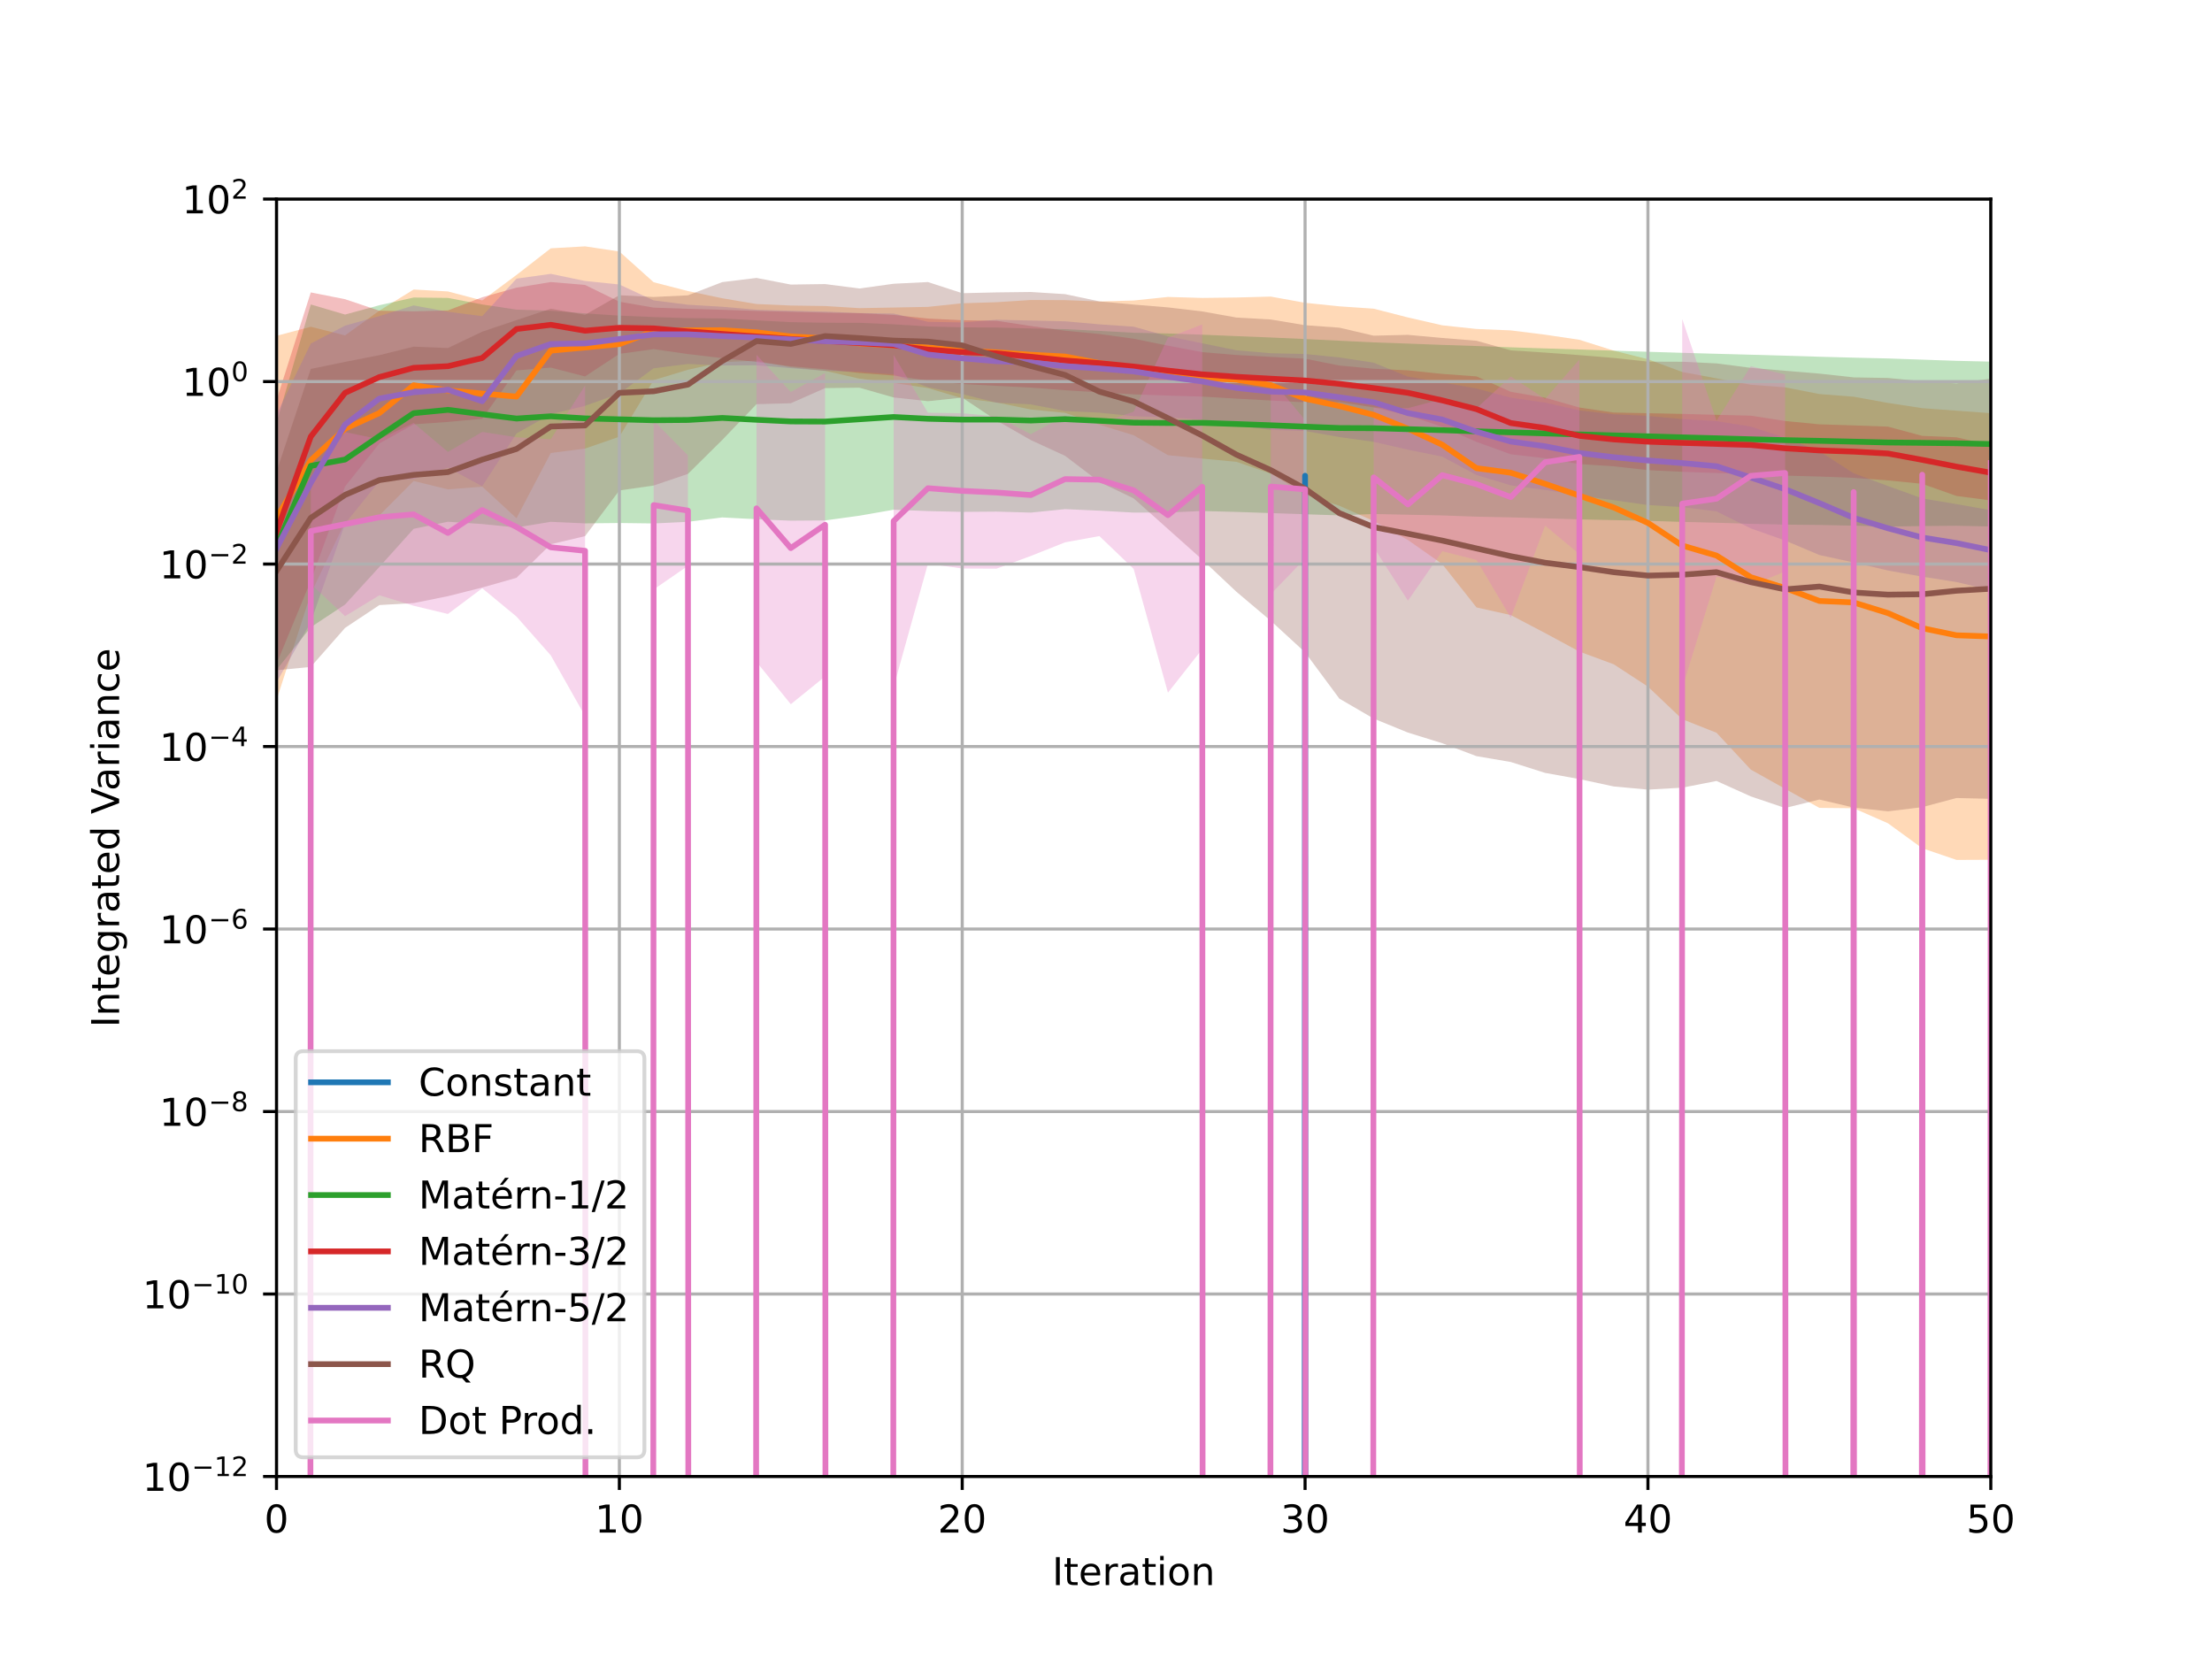 <?xml version="1.0" encoding="utf-8" standalone="no"?>
<!DOCTYPE svg PUBLIC "-//W3C//DTD SVG 1.1//EN"
  "http://www.w3.org/Graphics/SVG/1.1/DTD/svg11.dtd">
<!-- Created with matplotlib (https://matplotlib.org/) -->
<svg height="432pt" version="1.1" viewBox="0 0 576 432" width="576pt" xmlns="http://www.w3.org/2000/svg" xmlns:xlink="http://www.w3.org/1999/xlink">
 <defs>
  <style type="text/css">
*{stroke-linecap:butt;stroke-linejoin:round;}
  </style>
 </defs>
 <g id="figure_1">
  <g id="patch_1">
   <path d="M 0 432 
L 576 432 
L 576 0 
L 0 0 
z
" style="fill:#ffffff;"/>
  </g>
  <g id="axes_1">
   <g id="patch_2">
    <path d="M 72 384.48 
L 518.4 384.48 
L 518.4 51.84 
L 72 51.84 
z
" style="fill:#ffffff;"/>
   </g>
   <g id="PolyCollection_1">
    <path clip-path="url(#p7ffddc17d1)" d="M 339.84 317.853 
L 339.84 -70.086 
L 339.84 317.853 
L 339.84 317.853 
z
" style="fill:#1f77b4;fill-opacity:0.3;"/>
   </g>
   <g id="PolyCollection_2">
    <path clip-path="url(#p7ffddc17d1)" d="M 72 182.339 
L 72 87.451 
L 80.928 85.082 
L 89.856 87.334 
L 98.784 80.897 
L 107.712 75.39 
L 116.64 75.891 
L 125.568 78.234 
L 134.496 71.597 
L 143.424 64.659 
L 152.352 64.151 
L 161.28 65.491 
L 170.208 73.497 
L 179.136 75.787 
L 188.064 77.666 
L 196.992 79.166 
L 205.92 79.56 
L 214.848 79.688 
L 223.776 80.239 
L 232.704 80.078 
L 241.632 79.911 
L 250.56 78.968 
L 259.488 78.691 
L 268.416 78.118 
L 277.344 78.156 
L 286.272 78.495 
L 295.2 78.251 
L 304.128 77.324 
L 313.056 77.582 
L 321.984 77.472 
L 330.912 77.232 
L 339.84 78.846 
L 348.768 79.77 
L 357.696 80.38 
L 366.624 82.665 
L 375.552 84.709 
L 384.48 85.664 
L 393.408 86.034 
L 402.336 87.151 
L 411.264 88.478 
L 420.192 91.303 
L 429.12 93.543 
L 438.048 96.855 
L 446.976 98.529 
L 455.904 100.188 
L 464.832 100.857 
L 473.76 102.607 
L 482.688 103.299 
L 491.616 104.914 
L 500.544 106.285 
L 509.472 106.938 
L 518.4 107.592 
L 518.4 223.88 
L 518.4 223.88 
L 509.472 223.923 
L 500.544 220.875 
L 491.616 214.381 
L 482.688 210.461 
L 473.76 210.372 
L 464.832 205.398 
L 455.904 200.408 
L 446.976 190.81 
L 438.048 187.281 
L 429.12 178.797 
L 420.192 172.972 
L 411.264 169.676 
L 402.336 164.846 
L 393.408 160.169 
L 384.48 158.177 
L 375.552 146.881 
L 366.624 140.622 
L 357.696 135.666 
L 348.768 131.703 
L 339.84 128.768 
L 330.912 123.347 
L 321.984 120.261 
L 313.056 119.416 
L 304.128 118.534 
L 295.2 113.335 
L 286.272 110.603 
L 277.344 107.516 
L 268.416 106.634 
L 259.488 104.8 
L 250.56 103.71 
L 241.632 101.06 
L 232.704 99.715 
L 223.776 98.603 
L 214.848 96.559 
L 205.92 95.648 
L 196.992 93.921 
L 188.064 94.301 
L 179.136 96.293 
L 170.208 98.991 
L 161.28 113.716 
L 152.352 116.811 
L 143.424 117.958 
L 134.496 134.944 
L 125.568 126.727 
L 116.64 127.437 
L 107.712 125.254 
L 98.784 134.215 
L 89.856 135.929 
L 80.928 154.611 
L 72 182.339 
z
" style="fill:#ff7f0e;fill-opacity:0.3;"/>
   </g>
   <g id="PolyCollection_3">
    <path clip-path="url(#p7ffddc17d1)" d="M 72 174.417 
L 72 110.139 
L 80.928 79.282 
L 89.856 81.91 
L 98.784 79.483 
L 107.712 77.474 
L 116.64 77.578 
L 125.568 79.282 
L 134.496 80.626 
L 143.424 80.915 
L 152.352 81.605 
L 161.28 82.186 
L 170.208 82.557 
L 179.136 82.83 
L 188.064 82.919 
L 196.992 83.42 
L 205.92 83.891 
L 214.848 84.036 
L 223.776 84.057 
L 232.704 84.445 
L 241.632 85.011 
L 250.56 85.234 
L 259.488 85.286 
L 268.416 85.532 
L 277.344 85.712 
L 286.272 86.162 
L 295.2 86.648 
L 304.128 86.839 
L 313.056 87.151 
L 321.984 87.527 
L 330.912 87.882 
L 339.84 88.285 
L 348.768 88.714 
L 357.696 89.159 
L 366.624 89.471 
L 375.552 89.809 
L 384.48 90.1 
L 393.408 90.437 
L 402.336 90.727 
L 411.264 91.011 
L 420.192 91.306 
L 429.12 91.603 
L 438.048 91.87 
L 446.976 92.125 
L 455.904 92.366 
L 464.832 92.623 
L 473.76 92.891 
L 482.688 93.133 
L 491.616 93.342 
L 500.544 93.654 
L 509.472 93.958 
L 518.4 94.166 
L 518.4 137.085 
L 518.4 137.085 
L 509.472 136.907 
L 500.544 136.979 
L 491.616 137.106 
L 482.688 136.879 
L 473.76 136.693 
L 464.832 136.605 
L 455.904 136.403 
L 446.976 136.12 
L 438.048 135.901 
L 429.12 135.63 
L 420.192 135.439 
L 411.264 135.245 
L 402.336 134.981 
L 393.408 134.726 
L 384.48 134.539 
L 375.552 134.217 
L 366.624 134.037 
L 357.696 133.851 
L 348.768 134.2 
L 339.84 133.913 
L 330.912 133.603 
L 321.984 133.302 
L 313.056 133.066 
L 304.128 133.457 
L 295.2 133.477 
L 286.272 132.978 
L 277.344 132.575 
L 268.416 133.479 
L 259.488 133.221 
L 250.56 133.294 
L 241.632 133.083 
L 232.704 132.729 
L 223.776 134.292 
L 214.848 135.519 
L 205.92 135.586 
L 196.992 135.203 
L 188.064 134.738 
L 179.136 135.881 
L 170.208 136.306 
L 161.28 136.192 
L 152.352 136.288 
L 143.424 135.884 
L 134.496 137.352 
L 125.568 136.456 
L 116.64 135.863 
L 107.712 137.707 
L 98.784 147.637 
L 89.856 157.412 
L 80.928 163.329 
L 72 174.417 
z
" style="fill:#2ca02c;fill-opacity:0.3;"/>
   </g>
   <g id="PolyCollection_4">
    <path clip-path="url(#p7ffddc17d1)" d="M 72 172.898 
L 72 104.221 
L 80.928 76.141 
L 89.856 77.913 
L 98.784 80.91 
L 107.712 81.071 
L 116.64 80.832 
L 125.568 77.405 
L 134.496 74.906 
L 143.424 73.444 
L 152.352 74.198 
L 161.28 78.567 
L 170.208 80.102 
L 179.136 80.417 
L 188.064 80.666 
L 196.992 80.967 
L 205.92 81.186 
L 214.848 81.418 
L 223.776 81.553 
L 232.704 82.008 
L 241.632 82.952 
L 250.56 83.381 
L 259.488 83.53 
L 268.416 84.885 
L 277.344 86.115 
L 286.272 86.969 
L 295.2 88.201 
L 304.128 90.011 
L 313.056 91.692 
L 321.984 92.436 
L 330.912 92.928 
L 339.84 93.405 
L 348.768 95.183 
L 357.696 96.016 
L 366.624 96.434 
L 375.552 97.363 
L 384.48 98.011 
L 393.408 102.022 
L 402.336 103.56 
L 411.264 106.121 
L 420.192 107.42 
L 429.12 107.593 
L 438.048 107.777 
L 446.976 108.021 
L 455.904 108.237 
L 464.832 109.624 
L 473.76 110.49 
L 482.688 110.772 
L 491.616 111.095 
L 500.544 113.5 
L 509.472 113.878 
L 518.4 115.88 
L 518.4 130.312 
L 518.4 130.312 
L 509.472 129.151 
L 500.544 125.991 
L 491.616 125.095 
L 482.688 124.43 
L 473.76 124.087 
L 464.832 123.848 
L 455.904 123.495 
L 446.976 123.18 
L 438.048 122.858 
L 429.12 122.425 
L 420.192 121.424 
L 411.264 120.849 
L 402.336 119.326 
L 393.408 118.299 
L 384.48 115.069 
L 375.552 111.151 
L 366.624 108.145 
L 357.696 106.086 
L 348.768 104.716 
L 339.84 104.767 
L 330.912 104.294 
L 321.984 103.804 
L 313.056 103.269 
L 304.128 103.007 
L 295.2 102.693 
L 286.272 102.171 
L 277.344 101.617 
L 268.416 100.93 
L 259.488 100.473 
L 250.56 99.997 
L 241.632 99.137 
L 232.704 97.794 
L 223.776 97.123 
L 214.848 96.147 
L 205.92 95.384 
L 196.992 94.26 
L 188.064 93.256 
L 179.136 92.196 
L 170.208 90.918 
L 161.28 92.145 
L 152.352 98.027 
L 143.424 95.721 
L 134.496 96.457 
L 125.568 109.039 
L 116.64 109.873 
L 107.712 110.496 
L 98.784 115.474 
L 89.856 126.665 
L 80.928 151.236 
L 72 172.898 
z
" style="fill:#d62728;fill-opacity:0.3;"/>
   </g>
   <g id="PolyCollection_5">
    <path clip-path="url(#p7ffddc17d1)" d="M 72 177.683 
L 72 107.948 
L 80.928 89.46 
L 89.856 84.796 
L 98.784 82.308 
L 107.712 79.529 
L 116.64 81.175 
L 125.568 82.332 
L 134.496 72.558 
L 143.424 71.31 
L 152.352 73.168 
L 161.28 74.081 
L 170.208 78.224 
L 179.136 79.349 
L 188.064 79.874 
L 196.992 80.657 
L 205.92 80.905 
L 214.848 81.131 
L 223.776 81.525 
L 232.704 81.641 
L 241.632 83.798 
L 250.56 83.971 
L 259.488 83.255 
L 268.416 83.464 
L 277.344 83.662 
L 286.272 84.452 
L 295.2 85.066 
L 304.128 87.572 
L 313.056 89.389 
L 321.984 91.216 
L 330.912 91.986 
L 339.84 92.176 
L 348.768 93.082 
L 357.696 94.437 
L 366.624 98.07 
L 375.552 99.583 
L 384.48 101.172 
L 393.408 103.567 
L 402.336 104.85 
L 411.264 106.862 
L 420.192 107.882 
L 429.12 108.309 
L 438.048 109.119 
L 446.976 109.674 
L 455.904 111.084 
L 464.832 114.005 
L 473.76 117.496 
L 482.688 123.236 
L 491.616 126.555 
L 500.544 129.781 
L 509.472 131.276 
L 518.4 132.851 
L 518.4 153.68 
L 518.4 153.68 
L 509.472 151.565 
L 500.544 150.168 
L 491.616 148.56 
L 482.688 146.465 
L 473.76 144.529 
L 464.832 140.747 
L 455.904 137.6 
L 446.976 133.143 
L 438.048 132.055 
L 429.12 131.513 
L 420.192 130.243 
L 411.264 129.066 
L 402.336 127.571 
L 393.408 126.385 
L 384.48 123.695 
L 375.552 118.904 
L 366.624 117.095 
L 357.696 115.051 
L 348.768 113.813 
L 339.84 112.229 
L 330.912 111.952 
L 321.984 110.795 
L 313.056 109.267 
L 304.128 108.668 
L 295.2 108.378 
L 286.272 107.458 
L 277.344 107.035 
L 268.416 105.301 
L 259.488 104.864 
L 250.56 102.61 
L 241.632 100.845 
L 232.704 97.491 
L 223.776 96.802 
L 214.848 96.581 
L 205.92 95.869 
L 196.992 95.123 
L 188.064 95.167 
L 179.136 94.779 
L 170.208 95.894 
L 161.28 102.493 
L 152.352 105.676 
L 143.424 107.842 
L 134.496 112.875 
L 125.568 126.614 
L 116.64 121.783 
L 107.712 124.742 
L 98.784 125.278 
L 89.856 136.348 
L 80.928 162.026 
L 72 177.683 
z
" style="fill:#9467bd;fill-opacity:0.3;"/>
   </g>
   <g id="PolyCollection_6">
    <path clip-path="url(#p7ffddc17d1)" d="M 72 174.534 
L 72 122.825 
L 80.928 96.069 
L 89.856 94.232 
L 98.784 92.484 
L 107.712 90.271 
L 116.64 90.626 
L 125.568 86.365 
L 134.496 83.355 
L 143.424 80.385 
L 152.352 81.97 
L 161.28 76.874 
L 170.208 77.334 
L 179.136 76.899 
L 188.064 73.462 
L 196.992 72.372 
L 205.92 74.101 
L 214.848 73.971 
L 223.776 75.123 
L 232.704 73.886 
L 241.632 73.442 
L 250.56 76.347 
L 259.488 76.141 
L 268.416 76.032 
L 277.344 76.594 
L 286.272 78.473 
L 295.2 79.312 
L 304.128 80.043 
L 313.056 81.096 
L 321.984 82.693 
L 330.912 83.198 
L 339.84 84.684 
L 348.768 85.327 
L 357.696 87.408 
L 366.624 87.193 
L 375.552 88.003 
L 384.48 88.728 
L 393.408 91.235 
L 402.336 91.812 
L 411.264 92.478 
L 420.192 93.207 
L 429.12 94.163 
L 438.048 94.2 
L 446.976 94.629 
L 455.904 95.787 
L 464.832 96.544 
L 473.76 97.288 
L 482.688 98.267 
L 491.616 98.422 
L 500.544 99.297 
L 509.472 99.847 
L 518.4 98.6 
L 518.4 208.017 
L 518.4 208.017 
L 509.472 207.799 
L 500.544 210.183 
L 491.616 211.273 
L 482.688 210.288 
L 473.76 208.196 
L 464.832 210.4 
L 455.904 207.382 
L 446.976 203.362 
L 438.048 205.111 
L 429.12 205.615 
L 420.192 204.789 
L 411.264 202.868 
L 402.336 201.259 
L 393.408 198.425 
L 384.48 196.899 
L 375.552 193.532 
L 366.624 190.762 
L 357.696 187.119 
L 348.768 181.922 
L 339.84 169.865 
L 330.912 161.653 
L 321.984 154.115 
L 313.056 145.717 
L 304.128 137.743 
L 295.2 129.779 
L 286.272 125.483 
L 277.344 118.7 
L 268.416 114.594 
L 259.488 109.482 
L 250.56 103.537 
L 241.632 104.469 
L 232.704 103.493 
L 223.776 100.954 
L 214.848 101.062 
L 205.92 105.009 
L 196.992 105.246 
L 188.064 114.567 
L 179.136 123.401 
L 170.208 126.433 
L 161.28 127.711 
L 152.352 139.606 
L 143.424 141.719 
L 134.496 150.461 
L 125.568 152.99 
L 116.64 155.242 
L 107.712 157.043 
L 98.784 157.558 
L 89.856 163.506 
L 80.928 173.662 
L 72 174.534 
z
" style="fill:#8c564b;fill-opacity:0.3;"/>
   </g>
   <g id="PolyCollection_7">
    <path clip-path="url(#p7ffddc17d1)" d="M 80.928 152.065 
L 80.928 124.529 
L 89.856 112.52 
L 98.784 114.372 
L 107.712 110.15 
L 116.64 117.676 
L 125.568 112.472 
L 134.496 113.867 
L 143.424 114.373 
L 152.352 100.393 
L 152.352 186.461 
L 152.352 186.461 
L 143.424 170.66 
L 134.496 160.553 
L 125.568 153.18 
L 116.64 159.877 
L 107.712 157.738 
L 98.784 155.017 
L 89.856 160.45 
L 80.928 152.065 
z
" style="fill:#e377c2;fill-opacity:0.3;"/>
    <path clip-path="url(#p7ffddc17d1)" d="M 170.208 153.498 
L 170.208 109.556 
L 179.136 118.574 
L 179.136 147.345 
L 179.136 147.345 
L 170.208 153.498 
z
" style="fill:#e377c2;fill-opacity:0.3;"/>
    <path clip-path="url(#p7ffddc17d1)" d="M 196.992 172.352 
L 196.992 92.383 
L 205.92 102.069 
L 214.848 97.136 
L 214.848 176.151 
L 214.848 176.151 
L 205.92 183.378 
L 196.992 172.352 
z
" style="fill:#e377c2;fill-opacity:0.3;"/>
    <path clip-path="url(#p7ffddc17d1)" d="M 232.704 178.91 
L 232.704 92.44 
L 241.632 107.471 
L 250.56 107.608 
L 259.488 108.42 
L 268.416 113.048 
L 277.344 108.29 
L 286.272 110.225 
L 295.2 107.22 
L 304.128 87.917 
L 313.056 84.481 
L 313.056 169.037 
L 313.056 169.037 
L 304.128 180.369 
L 295.2 148.138 
L 286.272 139.591 
L 277.344 141.226 
L 268.416 144.771 
L 259.488 148.079 
L 250.56 148.038 
L 241.632 146.78 
L 232.704 178.91 
z
" style="fill:#e377c2;fill-opacity:0.3;"/>
    <path clip-path="url(#p7ffddc17d1)" d="M 330.912 154.717 
L 330.912 98.679 
L 339.84 109.369 
L 339.84 145.468 
L 339.84 145.468 
L 330.912 154.717 
z
" style="fill:#e377c2;fill-opacity:0.3;"/>
    <path clip-path="url(#p7ffddc17d1)" d="M 357.696 142.499 
L 357.696 106.12 
L 366.624 106.281 
L 375.552 103.91 
L 384.48 106.338 
L 393.408 98.029 
L 402.336 103.883 
L 411.264 93.639 
L 411.264 144.305 
L 411.264 144.305 
L 402.336 136.862 
L 393.408 160.862 
L 384.48 145.807 
L 375.552 143.541 
L 366.624 156.422 
L 357.696 142.499 
z
" style="fill:#e377c2;fill-opacity:0.3;"/>
    <path clip-path="url(#p7ffddc17d1)" d="M 438.048 179.26 
L 438.048 83.059 
L 446.976 109.569 
L 455.904 95.357 
L 464.832 97.515 
L 464.832 148.815 
L 464.832 148.815 
L 455.904 152.461 
L 446.976 150.147 
L 438.048 179.26 
z
" style="fill:#e377c2;fill-opacity:0.3;"/>
    <path clip-path="url(#p7ffddc17d1)" d="M 482.688 167.186 
L 482.688 89.075 
L 482.688 167.186 
L 482.688 167.186 
z
" style="fill:#e377c2;fill-opacity:0.3;"/>
    <path clip-path="url(#p7ffddc17d1)" d="M 500.544 153.15 
L 500.544 94.089 
L 500.544 153.15 
L 500.544 153.15 
z
" style="fill:#e377c2;fill-opacity:0.3;"/>
    <path clip-path="url(#p7ffddc17d1)" d="M 518.4 139.321 
L 518.4 101.8 
L 518.4 139.321 
L 518.4 139.321 
z
" style="fill:#e377c2;fill-opacity:0.3;"/>
   </g>
   <g id="matplotlib.axis_1">
    <g id="xtick_1">
     <g id="line2d_1">
      <path clip-path="url(#p7ffddc17d1)" d="M 72 384.48 
L 72 51.84 
" style="fill:none;stroke:#b0b0b0;stroke-linecap:square;stroke-width:0.8;"/>
     </g>
     <g id="line2d_2">
      <defs>
       <path d="M 0 0 
L 0 3.5 
" id="m88c9ef9026" style="stroke:#000000;stroke-width:0.8;"/>
      </defs>
      <g>
       <use style="stroke:#000000;stroke-width:0.8;" x="72" xlink:href="#m88c9ef9026" y="384.48"/>
      </g>
     </g>
     <g id="text_1">
      <!-- 0 -->
      <defs>
       <path d="M 31.781 66.406 
Q 24.172 66.406 20.328 58.906 
Q 16.5 51.422 16.5 36.375 
Q 16.5 21.391 20.328 13.891 
Q 24.172 6.391 31.781 6.391 
Q 39.453 6.391 43.281 13.891 
Q 47.125 21.391 47.125 36.375 
Q 47.125 51.422 43.281 58.906 
Q 39.453 66.406 31.781 66.406 
z
M 31.781 74.219 
Q 44.047 74.219 50.516 64.516 
Q 56.984 54.828 56.984 36.375 
Q 56.984 17.969 50.516 8.266 
Q 44.047 -1.422 31.781 -1.422 
Q 19.531 -1.422 13.062 8.266 
Q 6.594 17.969 6.594 36.375 
Q 6.594 54.828 13.062 64.516 
Q 19.531 74.219 31.781 74.219 
z
" id="DejaVuSans-48"/>
      </defs>
      <g transform="translate(68.819 399.078)scale(0.1 -0.1)">
       <use xlink:href="#DejaVuSans-48"/>
      </g>
     </g>
    </g>
    <g id="xtick_2">
     <g id="line2d_3">
      <path clip-path="url(#p7ffddc17d1)" d="M 161.28 384.48 
L 161.28 51.84 
" style="fill:none;stroke:#b0b0b0;stroke-linecap:square;stroke-width:0.8;"/>
     </g>
     <g id="line2d_4">
      <g>
       <use style="stroke:#000000;stroke-width:0.8;" x="161.28" xlink:href="#m88c9ef9026" y="384.48"/>
      </g>
     </g>
     <g id="text_2">
      <!-- 10 -->
      <defs>
       <path d="M 12.406 8.297 
L 28.516 8.297 
L 28.516 63.922 
L 10.984 60.406 
L 10.984 69.391 
L 28.422 72.906 
L 38.281 72.906 
L 38.281 8.297 
L 54.391 8.297 
L 54.391 0 
L 12.406 0 
z
" id="DejaVuSans-49"/>
      </defs>
      <g transform="translate(154.917 399.078)scale(0.1 -0.1)">
       <use xlink:href="#DejaVuSans-49"/>
       <use x="63.623" xlink:href="#DejaVuSans-48"/>
      </g>
     </g>
    </g>
    <g id="xtick_3">
     <g id="line2d_5">
      <path clip-path="url(#p7ffddc17d1)" d="M 250.56 384.48 
L 250.56 51.84 
" style="fill:none;stroke:#b0b0b0;stroke-linecap:square;stroke-width:0.8;"/>
     </g>
     <g id="line2d_6">
      <g>
       <use style="stroke:#000000;stroke-width:0.8;" x="250.56" xlink:href="#m88c9ef9026" y="384.48"/>
      </g>
     </g>
     <g id="text_3">
      <!-- 20 -->
      <defs>
       <path d="M 19.188 8.297 
L 53.609 8.297 
L 53.609 0 
L 7.328 0 
L 7.328 8.297 
Q 12.938 14.109 22.625 23.891 
Q 32.328 33.688 34.812 36.531 
Q 39.547 41.844 41.422 45.531 
Q 43.312 49.219 43.312 52.781 
Q 43.312 58.594 39.234 62.25 
Q 35.156 65.922 28.609 65.922 
Q 23.969 65.922 18.812 64.312 
Q 13.672 62.703 7.812 59.422 
L 7.812 69.391 
Q 13.766 71.781 18.938 73 
Q 24.125 74.219 28.422 74.219 
Q 39.75 74.219 46.484 68.547 
Q 53.219 62.891 53.219 53.422 
Q 53.219 48.922 51.531 44.891 
Q 49.859 40.875 45.406 35.406 
Q 44.188 33.984 37.641 27.219 
Q 31.109 20.453 19.188 8.297 
z
" id="DejaVuSans-50"/>
      </defs>
      <g transform="translate(244.197 399.078)scale(0.1 -0.1)">
       <use xlink:href="#DejaVuSans-50"/>
       <use x="63.623" xlink:href="#DejaVuSans-48"/>
      </g>
     </g>
    </g>
    <g id="xtick_4">
     <g id="line2d_7">
      <path clip-path="url(#p7ffddc17d1)" d="M 339.84 384.48 
L 339.84 51.84 
" style="fill:none;stroke:#b0b0b0;stroke-linecap:square;stroke-width:0.8;"/>
     </g>
     <g id="line2d_8">
      <g>
       <use style="stroke:#000000;stroke-width:0.8;" x="339.84" xlink:href="#m88c9ef9026" y="384.48"/>
      </g>
     </g>
     <g id="text_4">
      <!-- 30 -->
      <defs>
       <path d="M 40.578 39.312 
Q 47.656 37.797 51.625 33 
Q 55.609 28.219 55.609 21.188 
Q 55.609 10.406 48.188 4.484 
Q 40.766 -1.422 27.094 -1.422 
Q 22.516 -1.422 17.656 -0.516 
Q 12.797 0.391 7.625 2.203 
L 7.625 11.719 
Q 11.719 9.328 16.594 8.109 
Q 21.484 6.891 26.812 6.891 
Q 36.078 6.891 40.938 10.547 
Q 45.797 14.203 45.797 21.188 
Q 45.797 27.641 41.281 31.266 
Q 36.766 34.906 28.719 34.906 
L 20.219 34.906 
L 20.219 43.016 
L 29.109 43.016 
Q 36.375 43.016 40.234 45.922 
Q 44.094 48.828 44.094 54.297 
Q 44.094 59.906 40.109 62.906 
Q 36.141 65.922 28.719 65.922 
Q 24.656 65.922 20.016 65.031 
Q 15.375 64.156 9.812 62.312 
L 9.812 71.094 
Q 15.438 72.656 20.344 73.438 
Q 25.25 74.219 29.594 74.219 
Q 40.828 74.219 47.359 69.109 
Q 53.906 64.016 53.906 55.328 
Q 53.906 49.266 50.438 45.094 
Q 46.969 40.922 40.578 39.312 
z
" id="DejaVuSans-51"/>
      </defs>
      <g transform="translate(333.478 399.078)scale(0.1 -0.1)">
       <use xlink:href="#DejaVuSans-51"/>
       <use x="63.623" xlink:href="#DejaVuSans-48"/>
      </g>
     </g>
    </g>
    <g id="xtick_5">
     <g id="line2d_9">
      <path clip-path="url(#p7ffddc17d1)" d="M 429.12 384.48 
L 429.12 51.84 
" style="fill:none;stroke:#b0b0b0;stroke-linecap:square;stroke-width:0.8;"/>
     </g>
     <g id="line2d_10">
      <g>
       <use style="stroke:#000000;stroke-width:0.8;" x="429.12" xlink:href="#m88c9ef9026" y="384.48"/>
      </g>
     </g>
     <g id="text_5">
      <!-- 40 -->
      <defs>
       <path d="M 37.797 64.312 
L 12.891 25.391 
L 37.797 25.391 
z
M 35.203 72.906 
L 47.609 72.906 
L 47.609 25.391 
L 58.016 25.391 
L 58.016 17.188 
L 47.609 17.188 
L 47.609 0 
L 37.797 0 
L 37.797 17.188 
L 4.891 17.188 
L 4.891 26.703 
z
" id="DejaVuSans-52"/>
      </defs>
      <g transform="translate(422.757 399.078)scale(0.1 -0.1)">
       <use xlink:href="#DejaVuSans-52"/>
       <use x="63.623" xlink:href="#DejaVuSans-48"/>
      </g>
     </g>
    </g>
    <g id="xtick_6">
     <g id="line2d_11">
      <path clip-path="url(#p7ffddc17d1)" d="M 518.4 384.48 
L 518.4 51.84 
" style="fill:none;stroke:#b0b0b0;stroke-linecap:square;stroke-width:0.8;"/>
     </g>
     <g id="line2d_12">
      <g>
       <use style="stroke:#000000;stroke-width:0.8;" x="518.4" xlink:href="#m88c9ef9026" y="384.48"/>
      </g>
     </g>
     <g id="text_6">
      <!-- 50 -->
      <defs>
       <path d="M 10.797 72.906 
L 49.516 72.906 
L 49.516 64.594 
L 19.828 64.594 
L 19.828 46.734 
Q 21.969 47.469 24.109 47.828 
Q 26.266 48.188 28.422 48.188 
Q 40.625 48.188 47.75 41.5 
Q 54.891 34.812 54.891 23.391 
Q 54.891 11.625 47.562 5.094 
Q 40.234 -1.422 26.906 -1.422 
Q 22.312 -1.422 17.547 -0.641 
Q 12.797 0.141 7.719 1.703 
L 7.719 11.625 
Q 12.109 9.234 16.797 8.062 
Q 21.484 6.891 26.703 6.891 
Q 35.156 6.891 40.078 11.328 
Q 45.016 15.766 45.016 23.391 
Q 45.016 31 40.078 35.438 
Q 35.156 39.891 26.703 39.891 
Q 22.75 39.891 18.812 39.016 
Q 14.891 38.141 10.797 36.281 
z
" id="DejaVuSans-53"/>
      </defs>
      <g transform="translate(512.038 399.078)scale(0.1 -0.1)">
       <use xlink:href="#DejaVuSans-53"/>
       <use x="63.623" xlink:href="#DejaVuSans-48"/>
      </g>
     </g>
    </g>
    <g id="text_7">
     <!-- Iteration -->
     <defs>
      <path d="M 9.812 72.906 
L 19.672 72.906 
L 19.672 0 
L 9.812 0 
z
" id="DejaVuSans-73"/>
      <path d="M 18.312 70.219 
L 18.312 54.688 
L 36.812 54.688 
L 36.812 47.703 
L 18.312 47.703 
L 18.312 18.016 
Q 18.312 11.328 20.141 9.422 
Q 21.969 7.516 27.594 7.516 
L 36.812 7.516 
L 36.812 0 
L 27.594 0 
Q 17.188 0 13.234 3.875 
Q 9.281 7.766 9.281 18.016 
L 9.281 47.703 
L 2.688 47.703 
L 2.688 54.688 
L 9.281 54.688 
L 9.281 70.219 
z
" id="DejaVuSans-116"/>
      <path d="M 56.203 29.594 
L 56.203 25.203 
L 14.891 25.203 
Q 15.484 15.922 20.484 11.062 
Q 25.484 6.203 34.422 6.203 
Q 39.594 6.203 44.453 7.469 
Q 49.312 8.734 54.109 11.281 
L 54.109 2.781 
Q 49.266 0.734 44.188 -0.344 
Q 39.109 -1.422 33.891 -1.422 
Q 20.797 -1.422 13.156 6.188 
Q 5.516 13.812 5.516 26.812 
Q 5.516 40.234 12.766 48.109 
Q 20.016 56 32.328 56 
Q 43.359 56 49.781 48.891 
Q 56.203 41.797 56.203 29.594 
z
M 47.219 32.234 
Q 47.125 39.594 43.094 43.984 
Q 39.062 48.391 32.422 48.391 
Q 24.906 48.391 20.391 44.141 
Q 15.875 39.891 15.188 32.172 
z
" id="DejaVuSans-101"/>
      <path d="M 41.109 46.297 
Q 39.594 47.172 37.812 47.578 
Q 36.031 48 33.891 48 
Q 26.266 48 22.188 43.047 
Q 18.109 38.094 18.109 28.812 
L 18.109 0 
L 9.078 0 
L 9.078 54.688 
L 18.109 54.688 
L 18.109 46.188 
Q 20.953 51.172 25.484 53.578 
Q 30.031 56 36.531 56 
Q 37.453 56 38.578 55.875 
Q 39.703 55.766 41.062 55.516 
z
" id="DejaVuSans-114"/>
      <path d="M 34.281 27.484 
Q 23.391 27.484 19.188 25 
Q 14.984 22.516 14.984 16.5 
Q 14.984 11.719 18.141 8.906 
Q 21.297 6.109 26.703 6.109 
Q 34.188 6.109 38.703 11.406 
Q 43.219 16.703 43.219 25.484 
L 43.219 27.484 
z
M 52.203 31.203 
L 52.203 0 
L 43.219 0 
L 43.219 8.297 
Q 40.141 3.328 35.547 0.953 
Q 30.953 -1.422 24.312 -1.422 
Q 15.922 -1.422 10.953 3.297 
Q 6 8.016 6 15.922 
Q 6 25.141 12.172 29.828 
Q 18.359 34.516 30.609 34.516 
L 43.219 34.516 
L 43.219 35.406 
Q 43.219 41.609 39.141 45 
Q 35.062 48.391 27.688 48.391 
Q 23 48.391 18.547 47.266 
Q 14.109 46.141 10.016 43.891 
L 10.016 52.203 
Q 14.938 54.109 19.578 55.047 
Q 24.219 56 28.609 56 
Q 40.484 56 46.344 49.844 
Q 52.203 43.703 52.203 31.203 
z
" id="DejaVuSans-97"/>
      <path d="M 9.422 54.688 
L 18.406 54.688 
L 18.406 0 
L 9.422 0 
z
M 9.422 75.984 
L 18.406 75.984 
L 18.406 64.594 
L 9.422 64.594 
z
" id="DejaVuSans-105"/>
      <path d="M 30.609 48.391 
Q 23.391 48.391 19.188 42.75 
Q 14.984 37.109 14.984 27.297 
Q 14.984 17.484 19.156 11.844 
Q 23.344 6.203 30.609 6.203 
Q 37.797 6.203 41.984 11.859 
Q 46.188 17.531 46.188 27.297 
Q 46.188 37.016 41.984 42.703 
Q 37.797 48.391 30.609 48.391 
z
M 30.609 56 
Q 42.328 56 49.016 48.375 
Q 55.719 40.766 55.719 27.297 
Q 55.719 13.875 49.016 6.219 
Q 42.328 -1.422 30.609 -1.422 
Q 18.844 -1.422 12.172 6.219 
Q 5.516 13.875 5.516 27.297 
Q 5.516 40.766 12.172 48.375 
Q 18.844 56 30.609 56 
z
" id="DejaVuSans-111"/>
      <path d="M 54.891 33.016 
L 54.891 0 
L 45.906 0 
L 45.906 32.719 
Q 45.906 40.484 42.875 44.328 
Q 39.844 48.188 33.797 48.188 
Q 26.516 48.188 22.312 43.547 
Q 18.109 38.922 18.109 30.906 
L 18.109 0 
L 9.078 0 
L 9.078 54.688 
L 18.109 54.688 
L 18.109 46.188 
Q 21.344 51.125 25.703 53.562 
Q 30.078 56 35.797 56 
Q 45.219 56 50.047 50.172 
Q 54.891 44.344 54.891 33.016 
z
" id="DejaVuSans-110"/>
     </defs>
     <g transform="translate(273.991 412.757)scale(0.1 -0.1)">
      <use xlink:href="#DejaVuSans-73"/>
      <use x="29.492" xlink:href="#DejaVuSans-116"/>
      <use x="68.701" xlink:href="#DejaVuSans-101"/>
      <use x="130.225" xlink:href="#DejaVuSans-114"/>
      <use x="171.338" xlink:href="#DejaVuSans-97"/>
      <use x="232.617" xlink:href="#DejaVuSans-116"/>
      <use x="271.826" xlink:href="#DejaVuSans-105"/>
      <use x="299.609" xlink:href="#DejaVuSans-111"/>
      <use x="360.791" xlink:href="#DejaVuSans-110"/>
     </g>
    </g>
   </g>
   <g id="matplotlib.axis_2">
    <g id="ytick_1">
     <g id="line2d_13">
      <path clip-path="url(#p7ffddc17d1)" d="M 72 384.48 
L 518.4 384.48 
" style="fill:none;stroke:#b0b0b0;stroke-linecap:square;stroke-width:0.8;"/>
     </g>
     <g id="line2d_14">
      <defs>
       <path d="M 0 0 
L -3.5 0 
" id="mfe56a6a7bd" style="stroke:#000000;stroke-width:0.8;"/>
      </defs>
      <g>
       <use style="stroke:#000000;stroke-width:0.8;" x="72" xlink:href="#mfe56a6a7bd" y="384.48"/>
      </g>
     </g>
     <g id="text_8">
      <!-- $\mathdefault{10^{-12}}$ -->
      <defs>
       <path d="M 10.594 35.5 
L 73.188 35.5 
L 73.188 27.203 
L 10.594 27.203 
z
" id="DejaVuSans-8722"/>
      </defs>
      <g transform="translate(37.1 388.279)scale(0.1 -0.1)">
       <use transform="translate(0 0.766)" xlink:href="#DejaVuSans-49"/>
       <use transform="translate(63.623 0.766)" xlink:href="#DejaVuSans-48"/>
       <use transform="translate(128.203 39.047)scale(0.7)" xlink:href="#DejaVuSans-8722"/>
       <use transform="translate(186.855 39.047)scale(0.7)" xlink:href="#DejaVuSans-49"/>
       <use transform="translate(231.392 39.047)scale(0.7)" xlink:href="#DejaVuSans-50"/>
      </g>
     </g>
    </g>
    <g id="ytick_2">
     <g id="line2d_15">
      <path clip-path="url(#p7ffddc17d1)" d="M 72 336.96 
L 518.4 336.96 
" style="fill:none;stroke:#b0b0b0;stroke-linecap:square;stroke-width:0.8;"/>
     </g>
     <g id="line2d_16">
      <g>
       <use style="stroke:#000000;stroke-width:0.8;" x="72" xlink:href="#mfe56a6a7bd" y="336.96"/>
      </g>
     </g>
     <g id="text_9">
      <!-- $\mathdefault{10^{-10}}$ -->
      <g transform="translate(37.1 340.759)scale(0.1 -0.1)">
       <use transform="translate(0 0.766)" xlink:href="#DejaVuSans-49"/>
       <use transform="translate(63.623 0.766)" xlink:href="#DejaVuSans-48"/>
       <use transform="translate(128.203 39.047)scale(0.7)" xlink:href="#DejaVuSans-8722"/>
       <use transform="translate(186.855 39.047)scale(0.7)" xlink:href="#DejaVuSans-49"/>
       <use transform="translate(231.392 39.047)scale(0.7)" xlink:href="#DejaVuSans-48"/>
      </g>
     </g>
    </g>
    <g id="ytick_3">
     <g id="line2d_17">
      <path clip-path="url(#p7ffddc17d1)" d="M 72 289.44 
L 518.4 289.44 
" style="fill:none;stroke:#b0b0b0;stroke-linecap:square;stroke-width:0.8;"/>
     </g>
     <g id="line2d_18">
      <g>
       <use style="stroke:#000000;stroke-width:0.8;" x="72" xlink:href="#mfe56a6a7bd" y="289.44"/>
      </g>
     </g>
     <g id="text_10">
      <!-- $\mathdefault{10^{-8}}$ -->
      <defs>
       <path d="M 31.781 34.625 
Q 24.75 34.625 20.719 30.859 
Q 16.703 27.094 16.703 20.516 
Q 16.703 13.922 20.719 10.156 
Q 24.75 6.391 31.781 6.391 
Q 38.812 6.391 42.859 10.172 
Q 46.922 13.969 46.922 20.516 
Q 46.922 27.094 42.891 30.859 
Q 38.875 34.625 31.781 34.625 
z
M 21.922 38.812 
Q 15.578 40.375 12.031 44.719 
Q 8.5 49.078 8.5 55.328 
Q 8.5 64.062 14.719 69.141 
Q 20.953 74.219 31.781 74.219 
Q 42.672 74.219 48.875 69.141 
Q 55.078 64.062 55.078 55.328 
Q 55.078 49.078 51.531 44.719 
Q 48 40.375 41.703 38.812 
Q 48.828 37.156 52.797 32.312 
Q 56.781 27.484 56.781 20.516 
Q 56.781 9.906 50.312 4.234 
Q 43.844 -1.422 31.781 -1.422 
Q 19.734 -1.422 13.25 4.234 
Q 6.781 9.906 6.781 20.516 
Q 6.781 27.484 10.781 32.312 
Q 14.797 37.156 21.922 38.812 
z
M 18.312 54.391 
Q 18.312 48.734 21.844 45.562 
Q 25.391 42.391 31.781 42.391 
Q 38.141 42.391 41.719 45.562 
Q 45.312 48.734 45.312 54.391 
Q 45.312 60.062 41.719 63.234 
Q 38.141 66.406 31.781 66.406 
Q 25.391 66.406 21.844 63.234 
Q 18.312 60.062 18.312 54.391 
z
" id="DejaVuSans-56"/>
      </defs>
      <g transform="translate(41.5 293.239)scale(0.1 -0.1)">
       <use transform="translate(0 0.766)" xlink:href="#DejaVuSans-49"/>
       <use transform="translate(63.623 0.766)" xlink:href="#DejaVuSans-48"/>
       <use transform="translate(128.203 39.047)scale(0.7)" xlink:href="#DejaVuSans-8722"/>
       <use transform="translate(186.855 39.047)scale(0.7)" xlink:href="#DejaVuSans-56"/>
      </g>
     </g>
    </g>
    <g id="ytick_4">
     <g id="line2d_19">
      <path clip-path="url(#p7ffddc17d1)" d="M 72 241.92 
L 518.4 241.92 
" style="fill:none;stroke:#b0b0b0;stroke-linecap:square;stroke-width:0.8;"/>
     </g>
     <g id="line2d_20">
      <g>
       <use style="stroke:#000000;stroke-width:0.8;" x="72" xlink:href="#mfe56a6a7bd" y="241.92"/>
      </g>
     </g>
     <g id="text_11">
      <!-- $\mathdefault{10^{-6}}$ -->
      <defs>
       <path d="M 33.016 40.375 
Q 26.375 40.375 22.484 35.828 
Q 18.609 31.297 18.609 23.391 
Q 18.609 15.531 22.484 10.953 
Q 26.375 6.391 33.016 6.391 
Q 39.656 6.391 43.531 10.953 
Q 47.406 15.531 47.406 23.391 
Q 47.406 31.297 43.531 35.828 
Q 39.656 40.375 33.016 40.375 
z
M 52.594 71.297 
L 52.594 62.312 
Q 48.875 64.062 45.094 64.984 
Q 41.312 65.922 37.594 65.922 
Q 27.828 65.922 22.672 59.328 
Q 17.531 52.734 16.797 39.406 
Q 19.672 43.656 24.016 45.922 
Q 28.375 48.188 33.594 48.188 
Q 44.578 48.188 50.953 41.516 
Q 57.328 34.859 57.328 23.391 
Q 57.328 12.156 50.688 5.359 
Q 44.047 -1.422 33.016 -1.422 
Q 20.359 -1.422 13.672 8.266 
Q 6.984 17.969 6.984 36.375 
Q 6.984 53.656 15.188 63.938 
Q 23.391 74.219 37.203 74.219 
Q 40.922 74.219 44.703 73.484 
Q 48.484 72.75 52.594 71.297 
z
" id="DejaVuSans-54"/>
      </defs>
      <g transform="translate(41.5 245.719)scale(0.1 -0.1)">
       <use transform="translate(0 0.766)" xlink:href="#DejaVuSans-49"/>
       <use transform="translate(63.623 0.766)" xlink:href="#DejaVuSans-48"/>
       <use transform="translate(128.203 39.047)scale(0.7)" xlink:href="#DejaVuSans-8722"/>
       <use transform="translate(186.855 39.047)scale(0.7)" xlink:href="#DejaVuSans-54"/>
      </g>
     </g>
    </g>
    <g id="ytick_5">
     <g id="line2d_21">
      <path clip-path="url(#p7ffddc17d1)" d="M 72 194.4 
L 518.4 194.4 
" style="fill:none;stroke:#b0b0b0;stroke-linecap:square;stroke-width:0.8;"/>
     </g>
     <g id="line2d_22">
      <g>
       <use style="stroke:#000000;stroke-width:0.8;" x="72" xlink:href="#mfe56a6a7bd" y="194.4"/>
      </g>
     </g>
     <g id="text_12">
      <!-- $\mathdefault{10^{-4}}$ -->
      <g transform="translate(41.5 198.199)scale(0.1 -0.1)">
       <use transform="translate(0 0.684)" xlink:href="#DejaVuSans-49"/>
       <use transform="translate(63.623 0.684)" xlink:href="#DejaVuSans-48"/>
       <use transform="translate(128.203 38.966)scale(0.7)" xlink:href="#DejaVuSans-8722"/>
       <use transform="translate(186.855 38.966)scale(0.7)" xlink:href="#DejaVuSans-52"/>
      </g>
     </g>
    </g>
    <g id="ytick_6">
     <g id="line2d_23">
      <path clip-path="url(#p7ffddc17d1)" d="M 72 146.88 
L 518.4 146.88 
" style="fill:none;stroke:#b0b0b0;stroke-linecap:square;stroke-width:0.8;"/>
     </g>
     <g id="line2d_24">
      <g>
       <use style="stroke:#000000;stroke-width:0.8;" x="72" xlink:href="#mfe56a6a7bd" y="146.88"/>
      </g>
     </g>
     <g id="text_13">
      <!-- $\mathdefault{10^{-2}}$ -->
      <g transform="translate(41.5 150.679)scale(0.1 -0.1)">
       <use transform="translate(0 0.766)" xlink:href="#DejaVuSans-49"/>
       <use transform="translate(63.623 0.766)" xlink:href="#DejaVuSans-48"/>
       <use transform="translate(128.203 39.047)scale(0.7)" xlink:href="#DejaVuSans-8722"/>
       <use transform="translate(186.855 39.047)scale(0.7)" xlink:href="#DejaVuSans-50"/>
      </g>
     </g>
    </g>
    <g id="ytick_7">
     <g id="line2d_25">
      <path clip-path="url(#p7ffddc17d1)" d="M 72 99.36 
L 518.4 99.36 
" style="fill:none;stroke:#b0b0b0;stroke-linecap:square;stroke-width:0.8;"/>
     </g>
     <g id="line2d_26">
      <g>
       <use style="stroke:#000000;stroke-width:0.8;" x="72" xlink:href="#mfe56a6a7bd" y="99.36"/>
      </g>
     </g>
     <g id="text_14">
      <!-- $\mathdefault{10^{0}}$ -->
      <g transform="translate(47.4 103.159)scale(0.1 -0.1)">
       <use transform="translate(0 0.766)" xlink:href="#DejaVuSans-49"/>
       <use transform="translate(63.623 0.766)" xlink:href="#DejaVuSans-48"/>
       <use transform="translate(128.203 39.047)scale(0.7)" xlink:href="#DejaVuSans-48"/>
      </g>
     </g>
    </g>
    <g id="ytick_8">
     <g id="line2d_27">
      <path clip-path="url(#p7ffddc17d1)" d="M 72 51.84 
L 518.4 51.84 
" style="fill:none;stroke:#b0b0b0;stroke-linecap:square;stroke-width:0.8;"/>
     </g>
     <g id="line2d_28">
      <g>
       <use style="stroke:#000000;stroke-width:0.8;" x="72" xlink:href="#mfe56a6a7bd" y="51.84"/>
      </g>
     </g>
     <g id="text_15">
      <!-- $\mathdefault{10^{2}}$ -->
      <g transform="translate(47.4 55.639)scale(0.1 -0.1)">
       <use transform="translate(0 0.766)" xlink:href="#DejaVuSans-49"/>
       <use transform="translate(63.623 0.766)" xlink:href="#DejaVuSans-48"/>
       <use transform="translate(128.203 39.047)scale(0.7)" xlink:href="#DejaVuSans-50"/>
      </g>
     </g>
    </g>
    <g id="text_16">
     <!-- Integrated Variance -->
     <defs>
      <path d="M 45.406 27.984 
Q 45.406 37.75 41.375 43.109 
Q 37.359 48.484 30.078 48.484 
Q 22.859 48.484 18.828 43.109 
Q 14.797 37.75 14.797 27.984 
Q 14.797 18.266 18.828 12.891 
Q 22.859 7.516 30.078 7.516 
Q 37.359 7.516 41.375 12.891 
Q 45.406 18.266 45.406 27.984 
z
M 54.391 6.781 
Q 54.391 -7.172 48.188 -13.984 
Q 42 -20.797 29.203 -20.797 
Q 24.469 -20.797 20.266 -20.094 
Q 16.062 -19.391 12.109 -17.922 
L 12.109 -9.188 
Q 16.062 -11.328 19.922 -12.344 
Q 23.781 -13.375 27.781 -13.375 
Q 36.625 -13.375 41.016 -8.766 
Q 45.406 -4.156 45.406 5.172 
L 45.406 9.625 
Q 42.625 4.781 38.281 2.391 
Q 33.938 0 27.875 0 
Q 17.828 0 11.672 7.656 
Q 5.516 15.328 5.516 27.984 
Q 5.516 40.672 11.672 48.328 
Q 17.828 56 27.875 56 
Q 33.938 56 38.281 53.609 
Q 42.625 51.219 45.406 46.391 
L 45.406 54.688 
L 54.391 54.688 
z
" id="DejaVuSans-103"/>
      <path d="M 45.406 46.391 
L 45.406 75.984 
L 54.391 75.984 
L 54.391 0 
L 45.406 0 
L 45.406 8.203 
Q 42.578 3.328 38.25 0.953 
Q 33.938 -1.422 27.875 -1.422 
Q 17.969 -1.422 11.734 6.484 
Q 5.516 14.406 5.516 27.297 
Q 5.516 40.188 11.734 48.094 
Q 17.969 56 27.875 56 
Q 33.938 56 38.25 53.625 
Q 42.578 51.266 45.406 46.391 
z
M 14.797 27.297 
Q 14.797 17.391 18.875 11.75 
Q 22.953 6.109 30.078 6.109 
Q 37.203 6.109 41.297 11.75 
Q 45.406 17.391 45.406 27.297 
Q 45.406 37.203 41.297 42.844 
Q 37.203 48.484 30.078 48.484 
Q 22.953 48.484 18.875 42.844 
Q 14.797 37.203 14.797 27.297 
z
" id="DejaVuSans-100"/>
      <path id="DejaVuSans-32"/>
      <path d="M 28.609 0 
L 0.781 72.906 
L 11.078 72.906 
L 34.188 11.531 
L 57.328 72.906 
L 67.578 72.906 
L 39.797 0 
z
" id="DejaVuSans-86"/>
      <path d="M 48.781 52.594 
L 48.781 44.188 
Q 44.969 46.297 41.141 47.344 
Q 37.312 48.391 33.406 48.391 
Q 24.656 48.391 19.812 42.844 
Q 14.984 37.312 14.984 27.297 
Q 14.984 17.281 19.812 11.734 
Q 24.656 6.203 33.406 6.203 
Q 37.312 6.203 41.141 7.25 
Q 44.969 8.297 48.781 10.406 
L 48.781 2.094 
Q 45.016 0.344 40.984 -0.531 
Q 36.969 -1.422 32.422 -1.422 
Q 20.062 -1.422 12.781 6.344 
Q 5.516 14.109 5.516 27.297 
Q 5.516 40.672 12.859 48.328 
Q 20.219 56 33.016 56 
Q 37.156 56 41.109 55.141 
Q 45.062 54.297 48.781 52.594 
z
" id="DejaVuSans-99"/>
     </defs>
     <g transform="translate(31.02 267.534)rotate(-90)scale(0.1 -0.1)">
      <use xlink:href="#DejaVuSans-73"/>
      <use x="29.492" xlink:href="#DejaVuSans-110"/>
      <use x="92.871" xlink:href="#DejaVuSans-116"/>
      <use x="132.08" xlink:href="#DejaVuSans-101"/>
      <use x="193.604" xlink:href="#DejaVuSans-103"/>
      <use x="257.08" xlink:href="#DejaVuSans-114"/>
      <use x="298.193" xlink:href="#DejaVuSans-97"/>
      <use x="359.473" xlink:href="#DejaVuSans-116"/>
      <use x="398.682" xlink:href="#DejaVuSans-101"/>
      <use x="460.205" xlink:href="#DejaVuSans-100"/>
      <use x="523.682" xlink:href="#DejaVuSans-32"/>
      <use x="555.469" xlink:href="#DejaVuSans-86"/>
      <use x="616.127" xlink:href="#DejaVuSans-97"/>
      <use x="677.406" xlink:href="#DejaVuSans-114"/>
      <use x="718.52" xlink:href="#DejaVuSans-105"/>
      <use x="746.303" xlink:href="#DejaVuSans-97"/>
      <use x="807.582" xlink:href="#DejaVuSans-110"/>
      <use x="870.961" xlink:href="#DejaVuSans-99"/>
      <use x="925.941" xlink:href="#DejaVuSans-101"/>
     </g>
    </g>
   </g>
   <g id="line2d_29">
    <path clip-path="url(#p7ffddc17d1)" d="M 339.724 433 
L 339.84 123.883 
L 339.956 433 
" style="fill:none;stroke:#1f77b4;stroke-linecap:square;stroke-width:1.5;"/>
   </g>
   <g id="line2d_30">
    <path clip-path="url(#p7ffddc17d1)" d="M 72 134.895 
L 80.928 119.847 
L 89.856 111.631 
L 98.784 107.556 
L 107.712 100.322 
L 116.64 101.664 
L 125.568 102.48 
L 134.496 103.27 
L 143.424 91.309 
L 152.352 90.481 
L 161.28 89.604 
L 170.208 86.244 
L 179.136 86.04 
L 188.064 85.984 
L 196.992 86.543 
L 205.92 87.604 
L 214.848 88.124 
L 223.776 89.421 
L 232.704 89.897 
L 241.632 90.485 
L 250.56 91.339 
L 259.488 91.745 
L 268.416 92.376 
L 277.344 92.836 
L 286.272 94.549 
L 295.2 95.793 
L 304.128 97.929 
L 313.056 98.499 
L 321.984 98.866 
L 330.912 100.289 
L 339.84 103.807 
L 348.768 105.736 
L 357.696 108.023 
L 366.624 111.643 
L 375.552 115.795 
L 384.48 121.92 
L 393.408 123.102 
L 402.336 125.999 
L 411.264 129.077 
L 420.192 132.138 
L 429.12 136.17 
L 438.048 142.068 
L 446.976 144.669 
L 455.904 150.298 
L 464.832 153.128 
L 473.76 156.489 
L 482.688 156.88 
L 491.616 159.648 
L 500.544 163.58 
L 509.472 165.43 
L 518.4 165.736 
" style="fill:none;stroke:#ff7f0e;stroke-linecap:square;stroke-width:1.5;"/>
   </g>
   <g id="line2d_31">
    <path clip-path="url(#p7ffddc17d1)" d="M 72 142.278 
L 80.928 121.306 
L 89.856 119.661 
L 98.784 113.56 
L 107.712 107.591 
L 116.64 106.721 
L 125.568 107.869 
L 134.496 108.989 
L 143.424 108.399 
L 152.352 108.947 
L 161.28 109.189 
L 170.208 109.431 
L 179.136 109.356 
L 188.064 108.829 
L 196.992 109.311 
L 205.92 109.739 
L 214.848 109.777 
L 223.776 109.175 
L 232.704 108.587 
L 241.632 109.047 
L 250.56 109.264 
L 259.488 109.253 
L 268.416 109.505 
L 277.344 109.144 
L 286.272 109.57 
L 295.2 110.063 
L 304.128 110.148 
L 313.056 110.109 
L 321.984 110.414 
L 330.912 110.742 
L 339.84 111.099 
L 348.768 111.457 
L 357.696 111.505 
L 366.624 111.754 
L 375.552 112.013 
L 384.48 112.319 
L 393.408 112.582 
L 402.336 112.854 
L 411.264 113.128 
L 420.192 113.373 
L 429.12 113.617 
L 438.048 113.885 
L 446.976 114.123 
L 455.904 114.385 
L 464.832 114.614 
L 473.76 114.792 
L 482.688 115.006 
L 491.616 115.224 
L 500.544 115.316 
L 509.472 115.432 
L 518.4 115.626 
" style="fill:none;stroke:#2ca02c;stroke-linecap:square;stroke-width:1.5;"/>
   </g>
   <g id="line2d_32">
    <path clip-path="url(#p7ffddc17d1)" d="M 72 138.56 
L 80.928 113.689 
L 89.856 102.289 
L 98.784 98.192 
L 107.712 95.783 
L 116.64 95.353 
L 125.568 93.222 
L 134.496 85.681 
L 143.424 84.582 
L 152.352 86.113 
L 161.28 85.356 
L 170.208 85.51 
L 179.136 86.306 
L 188.064 86.961 
L 196.992 87.614 
L 205.92 88.285 
L 214.848 88.783 
L 223.776 89.338 
L 232.704 89.901 
L 241.632 91.044 
L 250.56 91.689 
L 259.488 92.001 
L 268.416 92.907 
L 277.344 93.866 
L 286.272 94.57 
L 295.2 95.447 
L 304.128 96.509 
L 313.056 97.481 
L 321.984 98.12 
L 330.912 98.611 
L 339.84 99.086 
L 348.768 99.95 
L 357.696 101.051 
L 366.624 102.29 
L 375.552 104.257 
L 384.48 106.54 
L 393.408 110.161 
L 402.336 111.443 
L 411.264 113.485 
L 420.192 114.422 
L 429.12 115.009 
L 438.048 115.318 
L 446.976 115.6 
L 455.904 115.866 
L 464.832 116.736 
L 473.76 117.288 
L 482.688 117.601 
L 491.616 118.095 
L 500.544 119.745 
L 509.472 121.514 
L 518.4 123.096 
" style="fill:none;stroke:#d62728;stroke-linecap:square;stroke-width:1.5;"/>
   </g>
   <g id="line2d_33">
    <path clip-path="url(#p7ffddc17d1)" d="M 72 142.816 
L 80.928 125.743 
L 89.856 110.572 
L 98.784 103.793 
L 107.712 102.136 
L 116.64 101.479 
L 125.568 104.473 
L 134.496 92.717 
L 143.424 89.576 
L 152.352 89.422 
L 161.28 88.287 
L 170.208 87.059 
L 179.136 87.064 
L 188.064 87.52 
L 196.992 87.89 
L 205.92 88.387 
L 214.848 88.856 
L 223.776 89.163 
L 232.704 89.566 
L 241.632 92.322 
L 250.56 93.291 
L 259.488 94.059 
L 268.416 94.382 
L 277.344 95.349 
L 286.272 95.955 
L 295.2 96.722 
L 304.128 98.12 
L 313.056 99.328 
L 321.984 101.006 
L 330.912 101.969 
L 339.84 102.203 
L 348.768 103.447 
L 357.696 104.744 
L 366.624 107.582 
L 375.552 109.244 
L 384.48 112.433 
L 393.408 114.976 
L 402.336 116.211 
L 411.264 117.964 
L 420.192 119.062 
L 429.12 119.911 
L 438.048 120.587 
L 446.976 121.409 
L 455.904 124.342 
L 464.832 127.376 
L 473.76 131.012 
L 482.688 134.851 
L 491.616 137.557 
L 500.544 139.974 
L 509.472 141.421 
L 518.4 143.265 
" style="fill:none;stroke:#9467bd;stroke-linecap:square;stroke-width:1.5;"/>
   </g>
   <g id="line2d_34">
    <path clip-path="url(#p7ffddc17d1)" d="M 72 148.68 
L 80.928 134.865 
L 89.856 128.869 
L 98.784 125.021 
L 107.712 123.657 
L 116.64 122.934 
L 125.568 119.677 
L 134.496 116.908 
L 143.424 111.052 
L 152.352 110.788 
L 161.28 102.292 
L 170.208 101.884 
L 179.136 100.15 
L 188.064 94.015 
L 196.992 88.809 
L 205.92 89.555 
L 214.848 87.516 
L 223.776 88.038 
L 232.704 88.69 
L 241.632 88.956 
L 250.56 89.942 
L 259.488 92.812 
L 268.416 95.313 
L 277.344 97.647 
L 286.272 101.978 
L 295.2 104.545 
L 304.128 108.893 
L 313.056 113.407 
L 321.984 118.404 
L 330.912 122.426 
L 339.84 127.275 
L 348.768 133.624 
L 357.696 137.264 
L 366.624 138.978 
L 375.552 140.768 
L 384.48 142.814 
L 393.408 144.83 
L 402.336 146.536 
L 411.264 147.673 
L 420.192 148.998 
L 429.12 149.889 
L 438.048 149.656 
L 446.976 148.996 
L 455.904 151.585 
L 464.832 153.472 
L 473.76 152.742 
L 482.688 154.278 
L 491.616 154.847 
L 500.544 154.74 
L 509.472 153.823 
L 518.4 153.309 
" style="fill:none;stroke:#8c564b;stroke-linecap:square;stroke-width:1.5;"/>
   </g>
   <g id="line2d_35">
    <path clip-path="url(#p7ffddc17d1)" d="M 80.817 433 
L 80.928 138.297 
L 89.856 136.485 
L 98.784 134.694 
L 107.712 133.944 
L 116.64 138.776 
L 125.568 132.826 
L 134.496 137.21 
L 143.424 142.517 
L 152.352 143.427 
L 152.461 433 
M 170.095 433 
L 170.208 131.527 
L 179.136 132.959 
L 179.249 433 
M 196.879 433 
L 196.992 132.367 
L 205.92 142.723 
L 214.848 136.644 
L 214.96 433 
M 232.592 433 
L 232.704 135.675 
L 241.632 127.125 
L 250.56 127.823 
L 259.488 128.25 
L 268.416 128.909 
L 277.344 124.758 
L 286.272 124.908 
L 295.2 127.679 
L 304.128 134.143 
L 313.056 126.759 
L 313.171 433 
M 330.797 433 
L 330.912 126.698 
L 339.84 127.418 
L 339.955 433 
M 357.58 433 
L 357.696 124.31 
L 366.624 131.352 
L 375.552 123.726 
L 384.48 126.073 
L 393.408 129.446 
L 402.336 120.372 
L 411.264 118.972 
L 411.382 433 
M 437.934 433 
L 438.048 131.159 
L 446.976 129.858 
L 455.904 123.909 
L 464.832 123.165 
L 464.949 433 
M 482.573 433 
L 482.688 128.13 
L 482.803 433 
M 500.428 433 
L 500.544 123.62 
L 500.66 433 
M 518.282 433 
L 518.4 120.56 
" style="fill:none;stroke:#e377c2;stroke-linecap:square;stroke-width:1.5;"/>
   </g>
   <g id="patch_3">
    <path d="M 72 384.48 
L 72 51.84 
" style="fill:none;stroke:#000000;stroke-linecap:square;stroke-linejoin:miter;stroke-width:0.8;"/>
   </g>
   <g id="patch_4">
    <path d="M 518.4 384.48 
L 518.4 51.84 
" style="fill:none;stroke:#000000;stroke-linecap:square;stroke-linejoin:miter;stroke-width:0.8;"/>
   </g>
   <g id="patch_5">
    <path d="M 72 384.48 
L 518.4 384.48 
" style="fill:none;stroke:#000000;stroke-linecap:square;stroke-linejoin:miter;stroke-width:0.8;"/>
   </g>
   <g id="patch_6">
    <path d="M 72 51.84 
L 518.4 51.84 
" style="fill:none;stroke:#000000;stroke-linecap:square;stroke-linejoin:miter;stroke-width:0.8;"/>
   </g>
   <g id="legend_1">
    <g id="patch_7">
     <path d="M 79 379.48 
L 165.805 379.48 
Q 167.805 379.48 167.805 377.48 
L 167.805 275.733 
Q 167.805 273.733 165.805 273.733 
L 79 273.733 
Q 77 273.733 77 275.733 
L 77 377.48 
Q 77 379.48 79 379.48 
z
" style="fill:#ffffff;opacity:0.8;stroke:#cccccc;stroke-linejoin:miter;"/>
    </g>
    <g id="line2d_36">
     <path d="M 81 281.832 
L 101 281.832 
" style="fill:none;stroke:#1f77b4;stroke-linecap:square;stroke-width:1.5;"/>
    </g>
    <g id="line2d_37"/>
    <g id="text_17">
     <!-- Constant -->
     <defs>
      <path d="M 64.406 67.281 
L 64.406 56.891 
Q 59.422 61.531 53.781 63.812 
Q 48.141 66.109 41.797 66.109 
Q 29.297 66.109 22.656 58.469 
Q 16.016 50.828 16.016 36.375 
Q 16.016 21.969 22.656 14.328 
Q 29.297 6.688 41.797 6.688 
Q 48.141 6.688 53.781 8.984 
Q 59.422 11.281 64.406 15.922 
L 64.406 5.609 
Q 59.234 2.094 53.438 0.328 
Q 47.656 -1.422 41.219 -1.422 
Q 24.656 -1.422 15.125 8.703 
Q 5.609 18.844 5.609 36.375 
Q 5.609 53.953 15.125 64.078 
Q 24.656 74.219 41.219 74.219 
Q 47.75 74.219 53.531 72.484 
Q 59.328 70.75 64.406 67.281 
z
" id="DejaVuSans-67"/>
      <path d="M 44.281 53.078 
L 44.281 44.578 
Q 40.484 46.531 36.375 47.5 
Q 32.281 48.484 27.875 48.484 
Q 21.188 48.484 17.844 46.438 
Q 14.5 44.391 14.5 40.281 
Q 14.5 37.156 16.891 35.375 
Q 19.281 33.594 26.516 31.984 
L 29.594 31.297 
Q 39.156 29.25 43.188 25.516 
Q 47.219 21.781 47.219 15.094 
Q 47.219 7.469 41.188 3.016 
Q 35.156 -1.422 24.609 -1.422 
Q 20.219 -1.422 15.453 -0.562 
Q 10.688 0.297 5.422 2 
L 5.422 11.281 
Q 10.406 8.688 15.234 7.391 
Q 20.062 6.109 24.812 6.109 
Q 31.156 6.109 34.562 8.281 
Q 37.984 10.453 37.984 14.406 
Q 37.984 18.062 35.516 20.016 
Q 33.062 21.969 24.703 23.781 
L 21.578 24.516 
Q 13.234 26.266 9.516 29.906 
Q 5.812 33.547 5.812 39.891 
Q 5.812 47.609 11.281 51.797 
Q 16.75 56 26.812 56 
Q 31.781 56 36.172 55.266 
Q 40.578 54.547 44.281 53.078 
z
" id="DejaVuSans-115"/>
     </defs>
     <g transform="translate(109 285.332)scale(0.1 -0.1)">
      <use xlink:href="#DejaVuSans-67"/>
      <use x="69.824" xlink:href="#DejaVuSans-111"/>
      <use x="131.006" xlink:href="#DejaVuSans-110"/>
      <use x="194.385" xlink:href="#DejaVuSans-115"/>
      <use x="246.484" xlink:href="#DejaVuSans-116"/>
      <use x="285.693" xlink:href="#DejaVuSans-97"/>
      <use x="346.973" xlink:href="#DejaVuSans-110"/>
      <use x="410.352" xlink:href="#DejaVuSans-116"/>
     </g>
    </g>
    <g id="line2d_38">
     <path d="M 81 296.51 
L 101 296.51 
" style="fill:none;stroke:#ff7f0e;stroke-linecap:square;stroke-width:1.5;"/>
    </g>
    <g id="line2d_39"/>
    <g id="text_18">
     <!-- RBF -->
     <defs>
      <path d="M 44.391 34.188 
Q 47.562 33.109 50.562 29.594 
Q 53.562 26.078 56.594 19.922 
L 66.609 0 
L 56 0 
L 46.688 18.703 
Q 43.062 26.031 39.672 28.422 
Q 36.281 30.812 30.422 30.812 
L 19.672 30.812 
L 19.672 0 
L 9.812 0 
L 9.812 72.906 
L 32.078 72.906 
Q 44.578 72.906 50.734 67.672 
Q 56.891 62.453 56.891 51.906 
Q 56.891 45.016 53.688 40.469 
Q 50.484 35.938 44.391 34.188 
z
M 19.672 64.797 
L 19.672 38.922 
L 32.078 38.922 
Q 39.203 38.922 42.844 42.219 
Q 46.484 45.516 46.484 51.906 
Q 46.484 58.297 42.844 61.547 
Q 39.203 64.797 32.078 64.797 
z
" id="DejaVuSans-82"/>
      <path d="M 19.672 34.812 
L 19.672 8.109 
L 35.5 8.109 
Q 43.453 8.109 47.281 11.406 
Q 51.125 14.703 51.125 21.484 
Q 51.125 28.328 47.281 31.562 
Q 43.453 34.812 35.5 34.812 
z
M 19.672 64.797 
L 19.672 42.828 
L 34.281 42.828 
Q 41.5 42.828 45.031 45.531 
Q 48.578 48.25 48.578 53.812 
Q 48.578 59.328 45.031 62.062 
Q 41.5 64.797 34.281 64.797 
z
M 9.812 72.906 
L 35.016 72.906 
Q 46.297 72.906 52.391 68.219 
Q 58.5 63.531 58.5 54.891 
Q 58.5 48.188 55.375 44.234 
Q 52.25 40.281 46.188 39.312 
Q 53.469 37.75 57.5 32.781 
Q 61.531 27.828 61.531 20.406 
Q 61.531 10.641 54.891 5.312 
Q 48.25 0 35.984 0 
L 9.812 0 
z
" id="DejaVuSans-66"/>
      <path d="M 9.812 72.906 
L 51.703 72.906 
L 51.703 64.594 
L 19.672 64.594 
L 19.672 43.109 
L 48.578 43.109 
L 48.578 34.812 
L 19.672 34.812 
L 19.672 0 
L 9.812 0 
z
" id="DejaVuSans-70"/>
     </defs>
     <g transform="translate(109 300.01)scale(0.1 -0.1)">
      <use xlink:href="#DejaVuSans-82"/>
      <use x="69.482" xlink:href="#DejaVuSans-66"/>
      <use x="138.086" xlink:href="#DejaVuSans-70"/>
     </g>
    </g>
    <g id="line2d_40">
     <path d="M 81 311.188 
L 101 311.188 
" style="fill:none;stroke:#2ca02c;stroke-linecap:square;stroke-width:1.5;"/>
    </g>
    <g id="line2d_41"/>
    <g id="text_19">
     <!-- Matérn-1/2 -->
     <defs>
      <path d="M 9.812 72.906 
L 24.516 72.906 
L 43.109 23.297 
L 61.812 72.906 
L 76.516 72.906 
L 76.516 0 
L 66.891 0 
L 66.891 64.016 
L 48.094 14.016 
L 38.188 14.016 
L 19.391 64.016 
L 19.391 0 
L 9.812 0 
z
" id="DejaVuSans-77"/>
      <path d="M 56.203 29.594 
L 56.203 25.203 
L 14.891 25.203 
Q 15.484 15.922 20.484 11.062 
Q 25.484 6.203 34.422 6.203 
Q 39.594 6.203 44.453 7.469 
Q 49.312 8.734 54.109 11.281 
L 54.109 2.781 
Q 49.266 0.734 44.188 -0.344 
Q 39.109 -1.422 33.891 -1.422 
Q 20.797 -1.422 13.156 6.188 
Q 5.516 13.812 5.516 26.812 
Q 5.516 40.234 12.766 48.109 
Q 20.016 56 32.328 56 
Q 43.359 56 49.781 48.891 
Q 56.203 41.797 56.203 29.594 
z
M 47.219 32.234 
Q 47.125 39.594 43.094 43.984 
Q 39.062 48.391 32.422 48.391 
Q 24.906 48.391 20.391 44.141 
Q 15.875 39.891 15.188 32.172 
z
M 38.531 79.984 
L 48.25 79.984 
L 32.344 61.625 
L 24.859 61.625 
z
" id="DejaVuSans-233"/>
      <path d="M 4.891 31.391 
L 31.203 31.391 
L 31.203 23.391 
L 4.891 23.391 
z
" id="DejaVuSans-45"/>
      <path d="M 25.391 72.906 
L 33.688 72.906 
L 8.297 -9.281 
L 0 -9.281 
z
" id="DejaVuSans-47"/>
     </defs>
     <g transform="translate(109 314.688)scale(0.1 -0.1)">
      <use xlink:href="#DejaVuSans-77"/>
      <use x="86.279" xlink:href="#DejaVuSans-97"/>
      <use x="147.559" xlink:href="#DejaVuSans-116"/>
      <use x="186.768" xlink:href="#DejaVuSans-233"/>
      <use x="248.291" xlink:href="#DejaVuSans-114"/>
      <use x="287.654" xlink:href="#DejaVuSans-110"/>
      <use x="351.033" xlink:href="#DejaVuSans-45"/>
      <use x="387.117" xlink:href="#DejaVuSans-49"/>
      <use x="450.74" xlink:href="#DejaVuSans-47"/>
      <use x="484.432" xlink:href="#DejaVuSans-50"/>
     </g>
    </g>
    <g id="line2d_42">
     <path d="M 81 325.866 
L 101 325.866 
" style="fill:none;stroke:#d62728;stroke-linecap:square;stroke-width:1.5;"/>
    </g>
    <g id="line2d_43"/>
    <g id="text_20">
     <!-- Matérn-3/2 -->
     <g transform="translate(109 329.366)scale(0.1 -0.1)">
      <use xlink:href="#DejaVuSans-77"/>
      <use x="86.279" xlink:href="#DejaVuSans-97"/>
      <use x="147.559" xlink:href="#DejaVuSans-116"/>
      <use x="186.768" xlink:href="#DejaVuSans-233"/>
      <use x="248.291" xlink:href="#DejaVuSans-114"/>
      <use x="287.654" xlink:href="#DejaVuSans-110"/>
      <use x="351.033" xlink:href="#DejaVuSans-45"/>
      <use x="387.117" xlink:href="#DejaVuSans-51"/>
      <use x="450.74" xlink:href="#DejaVuSans-47"/>
      <use x="484.432" xlink:href="#DejaVuSans-50"/>
     </g>
    </g>
    <g id="line2d_44">
     <path d="M 81 340.544 
L 101 340.544 
" style="fill:none;stroke:#9467bd;stroke-linecap:square;stroke-width:1.5;"/>
    </g>
    <g id="line2d_45"/>
    <g id="text_21">
     <!-- Matérn-5/2 -->
     <g transform="translate(109 344.044)scale(0.1 -0.1)">
      <use xlink:href="#DejaVuSans-77"/>
      <use x="86.279" xlink:href="#DejaVuSans-97"/>
      <use x="147.559" xlink:href="#DejaVuSans-116"/>
      <use x="186.768" xlink:href="#DejaVuSans-233"/>
      <use x="248.291" xlink:href="#DejaVuSans-114"/>
      <use x="287.654" xlink:href="#DejaVuSans-110"/>
      <use x="351.033" xlink:href="#DejaVuSans-45"/>
      <use x="387.117" xlink:href="#DejaVuSans-53"/>
      <use x="450.74" xlink:href="#DejaVuSans-47"/>
      <use x="484.432" xlink:href="#DejaVuSans-50"/>
     </g>
    </g>
    <g id="line2d_46">
     <path d="M 81 355.222 
L 101 355.222 
" style="fill:none;stroke:#8c564b;stroke-linecap:square;stroke-width:1.5;"/>
    </g>
    <g id="line2d_47"/>
    <g id="text_22">
     <!-- RQ -->
     <defs>
      <path d="M 39.406 66.219 
Q 28.656 66.219 22.328 58.203 
Q 16.016 50.203 16.016 36.375 
Q 16.016 22.609 22.328 14.594 
Q 28.656 6.594 39.406 6.594 
Q 50.141 6.594 56.422 14.594 
Q 62.703 22.609 62.703 36.375 
Q 62.703 50.203 56.422 58.203 
Q 50.141 66.219 39.406 66.219 
z
M 53.219 1.312 
L 66.219 -12.891 
L 54.297 -12.891 
L 43.5 -1.219 
Q 41.891 -1.312 41.031 -1.359 
Q 40.188 -1.422 39.406 -1.422 
Q 24.031 -1.422 14.812 8.859 
Q 5.609 19.141 5.609 36.375 
Q 5.609 53.656 14.812 63.938 
Q 24.031 74.219 39.406 74.219 
Q 54.734 74.219 63.906 63.938 
Q 73.094 53.656 73.094 36.375 
Q 73.094 23.688 67.984 14.641 
Q 62.891 5.609 53.219 1.312 
z
" id="DejaVuSans-81"/>
     </defs>
     <g transform="translate(109 358.722)scale(0.1 -0.1)">
      <use xlink:href="#DejaVuSans-82"/>
      <use x="69.482" xlink:href="#DejaVuSans-81"/>
     </g>
    </g>
    <g id="line2d_48">
     <path d="M 81 369.9 
L 101 369.9 
" style="fill:none;stroke:#e377c2;stroke-linecap:square;stroke-width:1.5;"/>
    </g>
    <g id="line2d_49"/>
    <g id="text_23">
     <!-- Dot Prod. -->
     <defs>
      <path d="M 19.672 64.797 
L 19.672 8.109 
L 31.594 8.109 
Q 46.688 8.109 53.688 14.938 
Q 60.688 21.781 60.688 36.531 
Q 60.688 51.172 53.688 57.984 
Q 46.688 64.797 31.594 64.797 
z
M 9.812 72.906 
L 30.078 72.906 
Q 51.266 72.906 61.172 64.094 
Q 71.094 55.281 71.094 36.531 
Q 71.094 17.672 61.125 8.828 
Q 51.172 0 30.078 0 
L 9.812 0 
z
" id="DejaVuSans-68"/>
      <path d="M 19.672 64.797 
L 19.672 37.406 
L 32.078 37.406 
Q 38.969 37.406 42.719 40.969 
Q 46.484 44.531 46.484 51.125 
Q 46.484 57.672 42.719 61.234 
Q 38.969 64.797 32.078 64.797 
z
M 9.812 72.906 
L 32.078 72.906 
Q 44.344 72.906 50.609 67.359 
Q 56.891 61.812 56.891 51.125 
Q 56.891 40.328 50.609 34.812 
Q 44.344 29.297 32.078 29.297 
L 19.672 29.297 
L 19.672 0 
L 9.812 0 
z
" id="DejaVuSans-80"/>
      <path d="M 10.688 12.406 
L 21 12.406 
L 21 0 
L 10.688 0 
z
" id="DejaVuSans-46"/>
     </defs>
     <g transform="translate(109 373.4)scale(0.1 -0.1)">
      <use xlink:href="#DejaVuSans-68"/>
      <use x="77.002" xlink:href="#DejaVuSans-111"/>
      <use x="138.184" xlink:href="#DejaVuSans-116"/>
      <use x="177.393" xlink:href="#DejaVuSans-32"/>
      <use x="209.18" xlink:href="#DejaVuSans-80"/>
      <use x="267.732" xlink:href="#DejaVuSans-114"/>
      <use x="306.596" xlink:href="#DejaVuSans-111"/>
      <use x="367.777" xlink:href="#DejaVuSans-100"/>
      <use x="431.254" xlink:href="#DejaVuSans-46"/>
     </g>
    </g>
   </g>
  </g>
 </g>
 <defs>
  <clipPath id="p7ffddc17d1">
   <rect height="332.64" width="446.4" x="72" y="51.84"/>
  </clipPath>
 </defs>
</svg>
